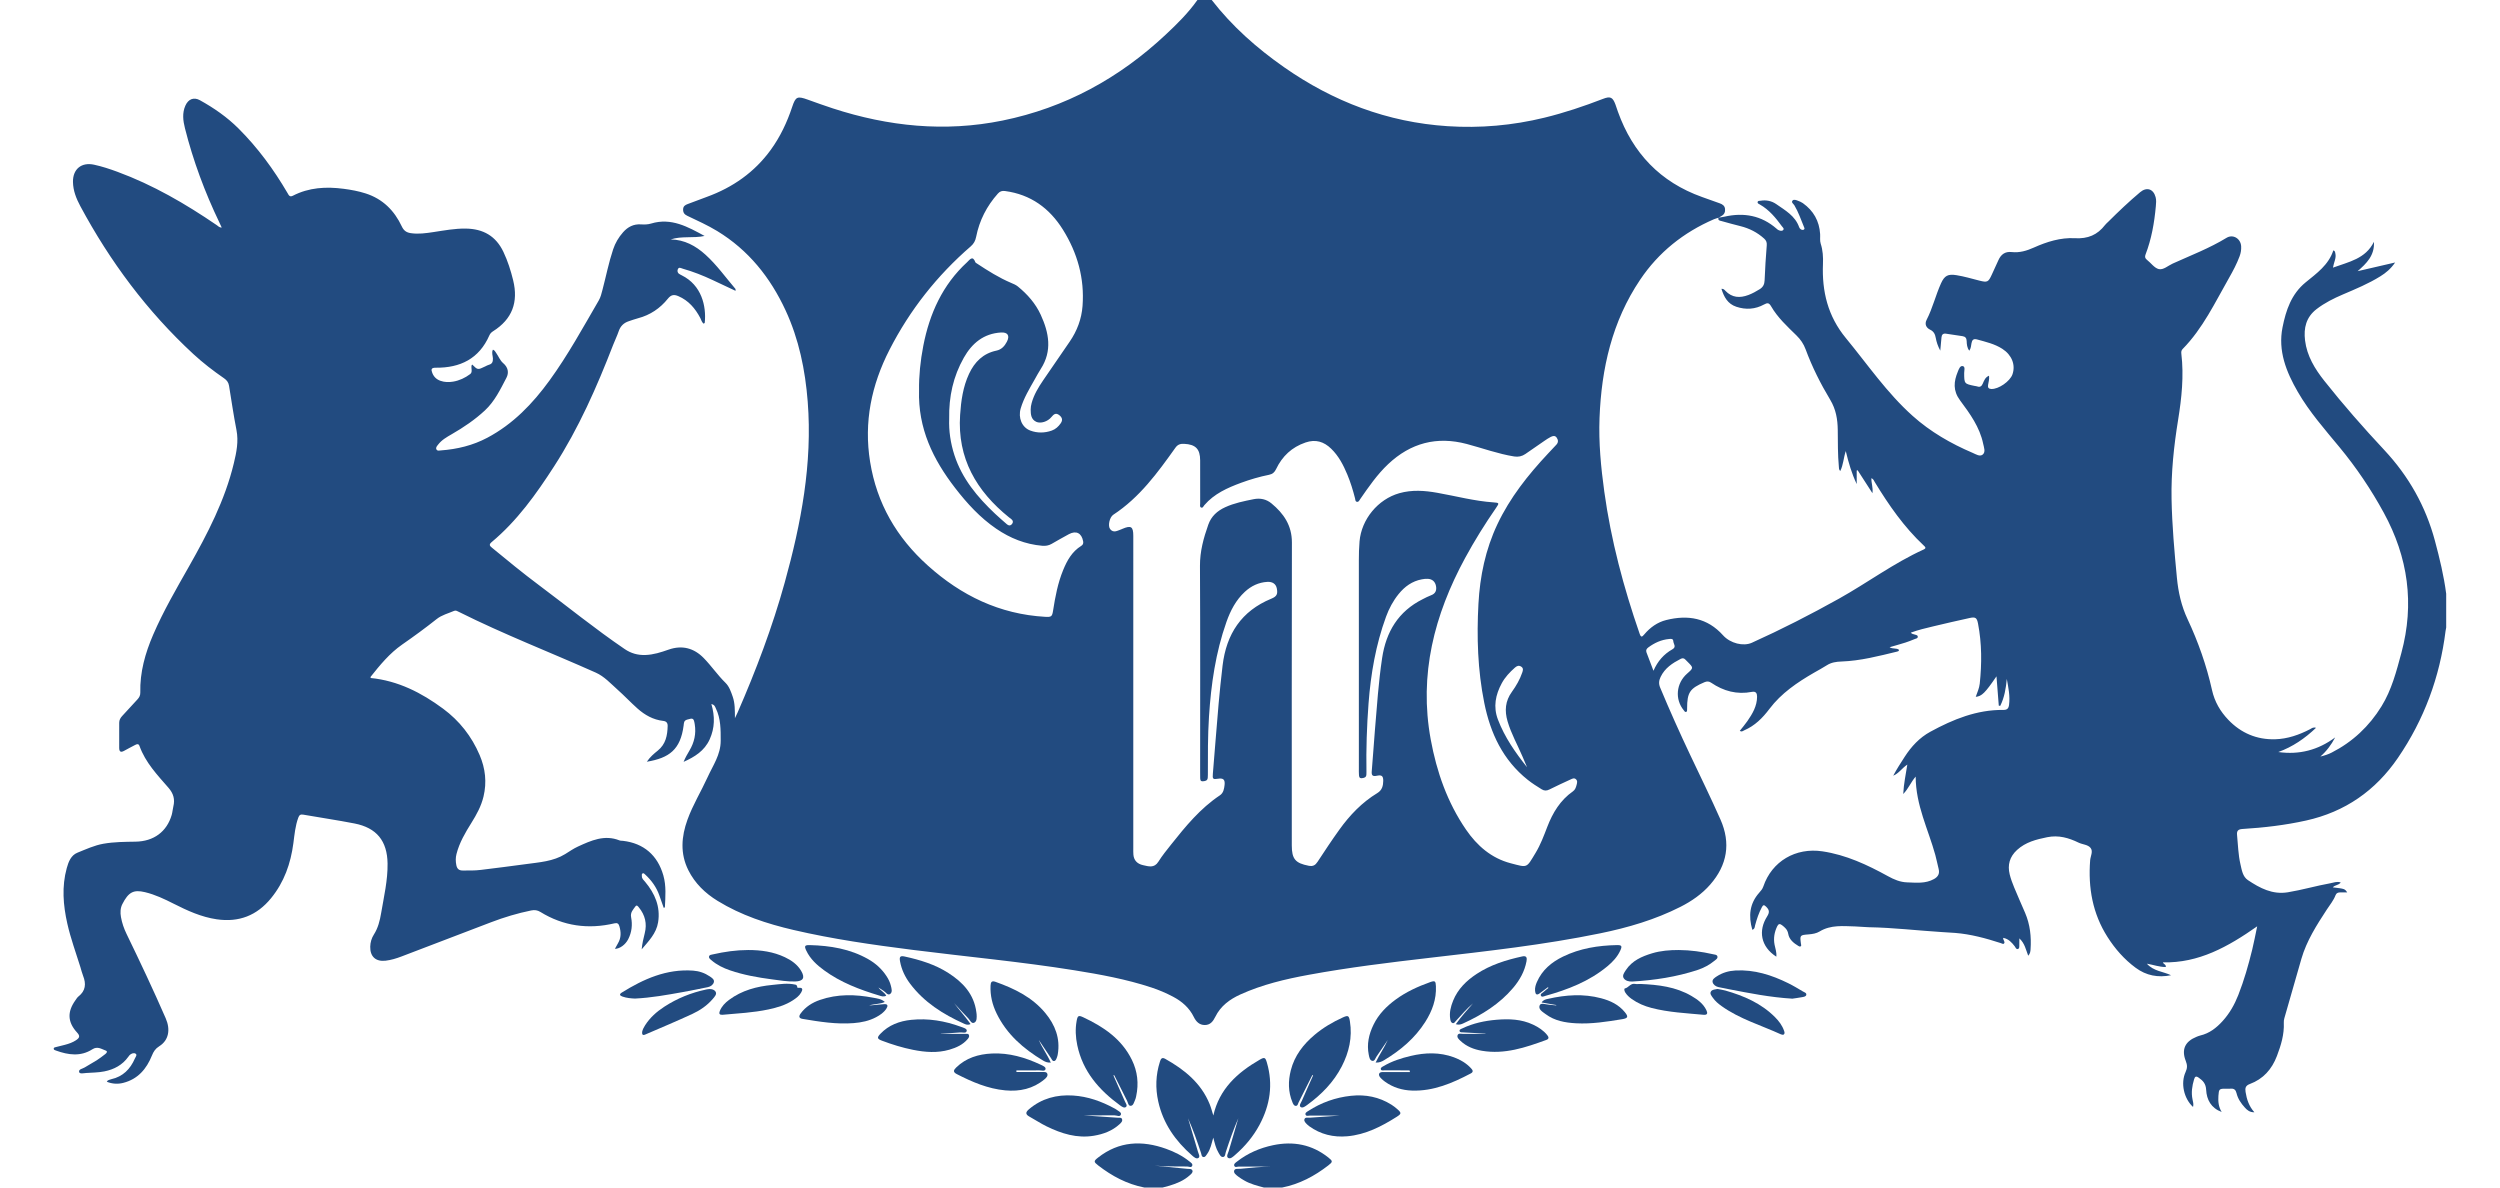 <?xml version="1.0" encoding="iso-8859-1"?>
<!-- Generator: Adobe Illustrator 21.1.0, SVG Export Plug-In . SVG Version: 6.00 Build 0)  -->
<svg version="1.1" id="Layer_3" xmlns="http://www.w3.org/2000/svg" xmlns:xlink="http://www.w3.org/1999/xlink" x="0px" y="0px"
	 viewBox="0 0 300 142.502" style="enable-background:new 0 0 300 142.502;" xml:space="preserve">
<g>
	<path style="fill:#224B80;" d="M143.69,0c0.572,0,1.145,0,1.717,0c2.451,3.162,5.41,5.776,8.675,8.061
		c5.903,4.13,12.413,6.611,19.626,7.081c3.912,0.255,7.789-0.085,11.609-1.017c2.405-0.587,4.744-1.372,7.05-2.264
		c0.88-0.34,1.159-0.196,1.487,0.682c0.107,0.287,0.194,0.581,0.298,0.869c1.783,4.969,5.084,8.44,10.091,10.227
		c0.711,0.254,1.424,0.503,2.134,0.762c0.32,0.116,0.589,0.289,0.628,0.674c0.039,0.388-0.106,0.675-0.453,0.859
		c-0.108,0.057-0.21,0.125-0.315,0.188c-0.194,0.063-0.394,0.111-0.58,0.192c-3.634,1.576-6.621,3.954-8.838,7.247
		c-3.374,5.011-4.648,10.657-4.876,16.591c-0.114,2.965,0.166,5.914,0.572,8.852c0.806,5.83,2.313,11.483,4.236,17.035
		c0.171,0.492,0.299,0.399,0.567,0.083c0.703-0.829,1.563-1.453,2.627-1.718c2.606-0.65,4.94-0.263,6.822,1.835
		c0.87,0.97,2.438,1.349,3.454,0.891c3.56-1.606,7.033-3.381,10.443-5.284c3.425-1.911,6.586-4.276,10.173-5.906
		c0.373-0.169,0.171-0.327,0.001-0.487c-2.362-2.217-4.188-4.847-5.862-7.596c-0.1-0.165-0.155-0.378-0.41-0.476
		c-0.024,0.572,0.218,1.107,0.127,1.804c-0.642-0.995-1.208-1.873-1.775-2.752c-0.038,0.008-0.076,0.017-0.114,0.025
		c0,0.543,0,1.086,0,1.629c-0.589-1.248-0.972-2.532-1.312-3.96c-0.28,0.848-0.288,1.653-0.667,2.401
		c-0.178-0.204-0.148-0.371-0.163-0.527c-0.138-1.467-0.113-2.938-0.132-4.409c-0.016-1.274-0.214-2.469-0.904-3.617
		c-1.156-1.925-2.171-3.938-2.951-6.053c-0.241-0.653-0.604-1.185-1.097-1.667c-1.109-1.086-2.264-2.142-3.048-3.504
		c-0.252-0.438-0.447-0.43-0.852-0.209c-1.054,0.575-2.174,0.65-3.319,0.268c-1.039-0.347-1.481-1.169-1.787-2.154
		c0.259-0.016,0.367,0.127,0.473,0.238c0.8,0.841,1.736,0.89,2.76,0.506c0.482-0.181,0.925-0.426,1.36-0.698
		c0.4-0.25,0.569-0.579,0.588-1.061c0.055-1.407,0.145-2.813,0.258-4.217c0.028-0.352-0.072-0.577-0.318-0.799
		c-0.824-0.741-1.775-1.226-2.848-1.491c-0.753-0.187-1.501-0.391-2.247-0.603c-0.193-0.055-0.493-0.058-0.368-0.414
		c0.241-0.04,0.485-0.069,0.723-0.122c2.315-0.519,4.42-0.14,6.243,1.453c0.061,0.054,0.122,0.114,0.195,0.148
		c0.189,0.089,0.425,0.165,0.577,0.019c0.182-0.173-0.043-0.335-0.141-0.468c-0.738-1.011-1.527-1.973-2.64-2.606
		c-0.117-0.067-0.299-0.122-0.272-0.293c0.03-0.185,0.229-0.141,0.355-0.162c0.675-0.114,1.33,0.022,1.874,0.401
		c1.081,0.753,2.278,1.412,2.755,2.774c0.032,0.091,0.102,0.183,0.18,0.239c0.118,0.085,0.276,0.133,0.4,0.041
		c0.124-0.091,0.032-0.232-0.011-0.336c-0.359-0.867-0.658-1.761-1.145-2.573c-0.105-0.174-0.407-0.342-0.218-0.564
		c0.148-0.173,0.427-0.067,0.637,0.015c0.208,0.081,0.423,0.165,0.603,0.293c1.277,0.908,1.975,2.145,2.072,3.714
		c0.024,0.386-0.052,0.779,0.071,1.157c0.257,0.789,0.302,1.598,0.269,2.422c-0.134,3.288,0.576,6.262,2.747,8.898
		c2.609,3.168,4.927,6.577,8.011,9.336c2.14,1.915,4.593,3.326,7.22,4.446c0.372,0.159,0.858,0.49,1.204,0.187
		c0.357-0.313,0.134-0.846,0.045-1.278c-0.412-2.004-1.598-3.63-2.771-5.208c-0.884-1.189-0.76-2.274-0.27-3.464
		c0.116-0.281,0.264-0.743,0.608-0.652c0.305,0.08,0.149,0.54,0.151,0.829c0.006,1.279,0.01,1.294,1.267,1.548
		c0.1,0.02,0.205,0.025,0.3,0.059c0.345,0.123,0.526-0.024,0.664-0.337c0.159-0.358,0.286-0.76,0.752-0.951
		c0.053,0.416-0.057,0.766-0.117,1.119c-0.053,0.311,0.074,0.461,0.389,0.476c0.865,0.041,2.252-0.918,2.542-1.764
		c0.388-1.129-0.076-2.318-1.217-3.054c-0.925-0.596-1.987-0.836-3.031-1.126c-0.446-0.124-0.601,0.071-0.671,0.45
		c-0.055,0.294-0.057,0.604-0.264,0.9c-0.28-0.366-0.301-0.775-0.317-1.17c-0.014-0.351-0.166-0.527-0.5-0.576
		c-0.666-0.099-1.33-0.208-1.997-0.299c-0.324-0.044-0.497,0.114-0.523,0.445c-0.037,0.475-0.086,0.95-0.146,1.594
		c-0.306-0.585-0.453-1.043-0.539-1.518c-0.079-0.441-0.229-0.785-0.68-1c-0.485-0.231-0.679-0.68-0.419-1.183
		c0.726-1.404,1.081-2.952,1.73-4.384c0.418-0.922,0.835-1.135,1.847-0.973c0.93,0.148,1.831,0.417,2.741,0.649
		c0.98,0.25,1.088,0.189,1.507-0.721c0.265-0.575,0.532-1.149,0.79-1.728c0.308-0.69,0.802-1.062,1.589-0.975
		c0.942,0.105,1.797-0.149,2.658-0.535c1.558-0.699,3.222-1.223,4.918-1.126c1.573,0.091,2.712-0.393,3.635-1.59
		c0.111-0.144,0.257-0.262,0.388-0.392c1.231-1.226,2.489-2.422,3.821-3.54c0.783-0.657,1.59-0.4,1.856,0.596
		c0.098,0.365,0.059,0.727,0.026,1.095c-0.179,1.98-0.518,3.925-1.236,5.79c-0.101,0.262-0.065,0.453,0.173,0.638
		c0.48,0.373,0.888,0.984,1.418,1.109c0.545,0.129,1.113-0.411,1.668-0.662c2.175-0.984,4.411-1.838,6.461-3.089
		c0.782-0.477,1.704,0.091,1.756,1.015c0.023,0.414-0.042,0.811-0.188,1.201c-0.338,0.903-0.786,1.752-1.263,2.586
		c-1.69,2.958-3.143,6.071-5.576,8.544c-0.156,0.159-0.177,0.347-0.151,0.566c0.315,2.662,0.038,5.3-0.387,7.924
		c-0.51,3.151-0.848,6.308-0.788,9.507c0.06,3.168,0.342,6.318,0.644,9.467c0.164,1.712,0.531,3.36,1.276,4.948
		c1.277,2.722,2.279,5.563,2.933,8.5c0.317,1.423,0.999,2.579,1.969,3.591c1.519,1.584,3.409,2.382,5.601,2.323
		c1.489-0.04,2.884-0.527,4.206-1.213c0.186-0.096,0.362-0.276,0.705-0.159c-1.347,1.285-2.809,2.281-4.524,2.904
		c2.524,0.354,4.782-0.24,6.823-1.754c-0.473,0.897-1.039,1.655-1.777,2.295c0.49-0.116,0.939-0.26,1.353-0.472
		c2.518-1.287,4.506-3.154,5.987-5.559c1.218-1.976,1.787-4.193,2.383-6.406c1.591-5.9,0.807-11.471-2.109-16.815
		c-1.524-2.794-3.284-5.409-5.307-7.858c-1.769-2.142-3.615-4.229-5.013-6.649c-1.386-2.399-2.4-4.92-1.832-7.754
		c0.407-2.032,1.05-3.981,2.77-5.388c1.324-1.083,2.763-2.096,3.324-3.841c0.216,0.064,0.21,0.226,0.242,0.359
		c0.137,0.564-0.176,1.064-0.288,1.715c1.915-0.699,3.914-1.057,4.919-3.101c0.101,1.644-0.9,2.599-1.957,3.524
		c1.449-0.335,2.899-0.671,4.502-1.042c-0.535,0.781-1.12,1.248-1.757,1.647c-1.425,0.894-2.977,1.531-4.517,2.191
		c-1.11,0.476-2.183,1.008-3.15,1.752c-1.266,0.974-1.568,2.274-1.388,3.758c0.228,1.877,1.186,3.43,2.32,4.862
		c2.272,2.868,4.688,5.619,7.185,8.291c2.939,3.144,4.976,6.762,6.086,10.911c0.559,2.091,1.069,4.193,1.347,6.343
		c0,1.349,0,2.698,0,4.047c-0.026,0.139-0.059,0.277-0.076,0.418c-0.689,5.532-2.568,10.621-5.716,15.226
		c-2.689,3.934-6.345,6.48-11.014,7.518c-2.516,0.559-5.071,0.857-7.641,1.015c-0.512,0.031-0.699,0.218-0.65,0.71
		c0.117,1.177,0.139,2.367,0.408,3.524c0.161,0.694,0.267,1.482,0.894,1.901c1.437,0.961,2.948,1.764,4.791,1.462
		c1.715-0.281,3.384-0.774,5.092-1.082c0.395-0.071,0.797-0.254,1.258-0.1c-0.251,0.353-0.7,0.293-0.955,0.589
		c1.435,0.17,1.435,0.17,1.732,0.605c-0.306,0-0.585-0.003-0.865,0.001c-0.242,0.003-0.439,0.083-0.533,0.331
		c-0.242,0.64-0.68,1.161-1.048,1.724c-1.22,1.868-2.423,3.744-3.053,5.914c-0.689,2.373-1.368,4.749-2.044,7.126
		c-0.05,0.174-0.074,0.364-0.066,0.545c0.063,1.401-0.336,2.701-0.826,3.99c-0.607,1.597-1.644,2.767-3.26,3.366
		c-0.491,0.182-0.578,0.47-0.503,0.945c0.14,0.885,0.401,1.711,1.059,2.445c-0.573,0.011-0.873-0.27-1.148-0.571
		c-0.46-0.503-0.839-1.063-0.999-1.736c-0.091-0.386-0.295-0.56-0.69-0.527c-0.183,0.015-0.368,0.008-0.552,0.005
		c-0.833-0.014-0.872,0.031-0.929,0.871c-0.045,0.668,0.018,1.313,0.392,1.921c-1.275-0.474-1.8-1.473-1.862-2.657
		c-0.038-0.731-0.37-1.095-0.892-1.459c-0.336-0.235-0.456-0.133-0.556,0.198c-0.24,0.793-0.36,1.591-0.186,2.417
		c0.059,0.283,0.15,0.571,0.061,0.898c-1.099-1.006-1.515-2.853-0.892-4.197c0.222-0.479,0.209-0.841,0.022-1.315
		c-0.543-1.375-0.095-2.345,1.269-2.897c0.151-0.061,0.303-0.127,0.462-0.164c1.102-0.258,1.938-0.911,2.684-1.731
		c0.84-0.922,1.435-1.98,1.887-3.131c0.697-1.772,1.214-3.599,1.668-5.444c0.212-0.863,0.373-1.738,0.597-2.798
		c-3.511,2.464-7.024,4.428-11.312,4.325c0.071,0.24,0.395,0.236,0.343,0.558c-0.75,0.009-1.459-0.259-2.268-0.397
		c0.809,0.909,1.958,0.934,2.9,1.384c-1.565,0.312-2.974,0.046-4.249-0.896c-1.369-1.011-2.467-2.267-3.373-3.689
		c-1.795-2.816-2.342-5.921-2.085-9.21c0.039-0.497,0.381-1.058,0.053-1.478c-0.321-0.412-0.96-0.405-1.436-0.636
		c-1.196-0.58-2.405-0.933-3.776-0.654c-1.321,0.269-2.582,0.586-3.612,1.527c-0.892,0.815-1.166,1.801-0.882,2.944
		c0.132,0.533,0.327,1.053,0.537,1.562c0.42,1.02,0.873,2.026,1.308,3.04c0.602,1.403,0.761,2.874,0.656,4.382
		c-0.018,0.253-0.042,0.511-0.281,0.768c-0.287-0.734-0.41-1.483-1.064-2.084c0,0.349,0.008,0.572-0.003,0.794
		c-0.008,0.178,0.034,0.423-0.172,0.483c-0.216,0.063-0.279-0.192-0.384-0.329c-0.358-0.467-0.742-0.889-1.379-1.01
		c-0.036,0.274,0.269,0.459,0.106,0.671c-0.096,0.124-0.265,0.003-0.397-0.04c-1.787-0.578-3.593-1.073-5.475-1.222
		c-0.529-0.042-1.059-0.069-1.589-0.102c-2.932-0.182-5.852-0.533-8.793-0.582c-0.53-0.009-1.059-0.079-1.589-0.093
		c-1.464-0.037-2.944-0.218-4.297,0.605c-0.38,0.232-0.843,0.309-1.294,0.346c-1.079,0.087-1.08,0.084-0.941,1.141
		c0.013,0.099,0.074,0.208-0.021,0.285c-0.092,0.075-0.193,0.022-0.281-0.031c-0.577-0.346-1.109-0.777-1.225-1.457
		c-0.089-0.515-0.397-0.768-0.751-1.045c-0.264-0.206-0.433-0.152-0.573,0.138c-0.338,0.702-0.465,1.427-0.318,2.202
		c0.089,0.469,0.272,0.929,0.211,1.444c-1.887-1.217-2.182-3.125-1.104-4.828c0.329-0.521,0.26-0.799-0.129-1.18
		c-0.236-0.231-0.344-0.22-0.49,0.05c-0.372,0.688-0.614,1.423-0.818,2.175c-0.052,0.191-0.023,0.45-0.339,0.557
		c-0.474-1.646-0.337-3.135,0.818-4.439c0.203-0.23,0.398-0.447,0.502-0.754c1.028-3.035,3.887-4.702,7.091-4.223
		c2.845,0.425,5.387,1.618,7.864,2.981c0.731,0.402,1.456,0.715,2.294,0.743c1.1,0.037,2.207,0.175,3.235-0.4
		c0.496-0.278,0.698-0.653,0.554-1.216c-0.143-0.554-0.246-1.118-0.398-1.669c-0.844-3.075-2.352-5.975-2.357-9.409
		c-0.596,0.695-0.847,1.424-1.494,2.094c0.066-1.271,0.309-2.351,0.491-3.534c-0.652,0.436-1.018,1.059-1.691,1.334
		c0.417-0.786,0.896-1.526,1.374-2.267c0.799-1.238,1.78-2.3,3.084-3.01c2.735-1.489,5.576-2.651,8.766-2.616
		c0.44,0.005,0.617-0.174,0.673-0.595c0.141-1.064-0.081-2.089-0.268-3.127c-0.104,1.129-0.284,2.225-0.786,3.232
		c-0.059-0.007-0.117-0.013-0.176-0.02c-0.088-1.123-0.177-2.246-0.277-3.522c-1.354,1.991-1.769,2.397-2.488,2.462
		c0.184-0.529,0.421-1.031,0.48-1.581c0.255-2.409,0.254-4.81-0.204-7.199c-0.135-0.702-0.3-0.835-0.995-0.683
		c-1.456,0.319-2.909,0.652-4.359,1c-0.907,0.218-1.819,0.427-2.708,0.758c0.106,0.169,0.261,0.159,0.388,0.209
		c0.164,0.064,0.419,0.057,0.441,0.264c0.024,0.228-0.236,0.245-0.395,0.31c-0.359,0.148-0.72,0.293-1.089,0.41
		c-0.619,0.196-1.246,0.368-1.894,0.557c0.377,0.256,0.825,0.054,1.134,0.323c-0.031,0.166-0.143,0.182-0.234,0.204
		c-2.202,0.534-4.398,1.109-6.679,1.19c-0.622,0.022-1.213,0.104-1.754,0.45c-0.499,0.319-1.023,0.597-1.537,0.893
		c-2.013,1.161-3.933,2.465-5.345,4.335c-0.836,1.108-1.757,2.032-3.033,2.58c-0.147,0.063-0.292,0.23-0.528,0.057
		c0.314-0.4,0.634-0.769,0.911-1.168c0.609-0.879,1.151-1.795,1.16-2.912c0.003-0.392-0.116-0.69-0.62-0.592
		c-1.786,0.347-3.403-0.087-4.885-1.096c-0.263-0.179-0.502-0.195-0.799-0.068c-1.762,0.749-2.088,1.226-2.092,3.132
		c0,0.041,0.005,0.082-0.001,0.122c-0.016,0.115,0.031,0.27-0.117,0.315c-0.145,0.044-0.205-0.101-0.28-0.192
		c-1.094-1.328-0.919-3.243,0.4-4.405c0.783-0.689,0.783-0.689,0.045-1.426c-0.087-0.087-0.176-0.171-0.26-0.261
		c-0.163-0.176-0.345-0.191-0.553-0.084c-0.994,0.513-1.905,1.106-2.414,2.171c-0.21,0.438-0.244,0.819-0.052,1.279
		c1.14,2.736,2.352,5.438,3.62,8.116c1.216,2.566,2.466,5.118,3.616,7.714c1.257,2.836,0.819,5.464-1.23,7.805
		c-0.997,1.139-2.219,1.988-3.56,2.668c-3.049,1.547-6.302,2.497-9.631,3.182c-6.766,1.391-13.627,2.146-20.48,2.942
		c-4.846,0.563-9.688,1.152-14.489,2.034c-2.819,0.518-5.598,1.173-8.223,2.364c-1.278,0.58-2.371,1.386-3.005,2.678
		c-0.273,0.557-0.613,0.99-1.268,0.988c-0.644-0.002-1.04-0.408-1.309-0.958c-0.542-1.111-1.426-1.876-2.499-2.443
		c-0.833-0.44-1.696-0.808-2.591-1.103c-3.017-0.995-6.131-1.566-9.256-2.067c-6.451-1.034-12.959-1.629-19.437-2.452
		c-4.781-0.607-9.551-1.287-14.248-2.382c-3.194-0.744-6.299-1.761-9.118-3.493c-1.489-0.915-2.719-2.097-3.51-3.679
		c-0.998-1.998-0.839-4.032-0.106-6.06c0.641-1.774,1.634-3.384,2.412-5.094c0.642-1.412,1.576-2.706,1.576-4.38
		c0-1.34,0.016-2.656-0.587-3.893c-0.091-0.187-0.134-0.427-0.533-0.512c0.442,1.482,0.41,2.875-0.2,4.23
		c-0.626,1.389-1.809,2.117-3.133,2.707c0.194-0.482,0.441-0.918,0.699-1.348c0.589-0.983,0.824-2.038,0.638-3.173
		c-0.122-0.74-0.206-0.761-0.917-0.548c-0.405,0.121-0.375,0.404-0.416,0.712c-0.381,2.895-1.725,3.888-4.413,4.342
		c0.376-0.568,0.844-0.96,1.307-1.332c0.963-0.773,1.161-1.822,1.19-2.957c0.01-0.381-0.17-0.57-0.532-0.611
		c-1.207-0.137-2.214-0.707-3.097-1.495c-0.823-0.734-1.58-1.542-2.404-2.274c-0.821-0.729-1.566-1.567-2.595-2.027
		c-5.465-2.439-11.055-4.6-16.413-7.28c-0.181-0.091-0.373-0.221-0.58-0.131c-0.709,0.308-1.48,0.493-2.099,0.985
		c-1.345,1.069-2.731,2.079-4.141,3.06c-1.511,1.05-2.663,2.461-3.796,3.885c-0.014,0.018,0.015,0.071,0.029,0.129
		c3.27,0.328,6.084,1.761,8.682,3.684c1.964,1.454,3.425,3.314,4.386,5.568c0.686,1.611,0.872,3.254,0.462,4.971
		c-0.276,1.155-0.833,2.168-1.452,3.158c-0.738,1.18-1.444,2.374-1.792,3.744c-0.114,0.448-0.108,0.882-0.018,1.332
		c0.085,0.425,0.3,0.642,0.748,0.643c0.736,0.002,1.471,0.018,2.203-0.074c1.802-0.227,3.605-0.441,5.404-0.693
		c1.612-0.225,3.263-0.316,4.708-1.206c0.504-0.311,0.994-0.658,1.53-0.902c1.585-0.724,3.181-1.458,4.987-0.738
		c0.128,0.051,0.282,0.037,0.424,0.053c2.481,0.293,4.145,1.729,4.836,4.144c0.362,1.266,0.246,2.548,0.187,3.83
		c-0.001,0.016-0.063,0.03-0.142,0.065c-0.175-0.499-0.35-0.995-0.525-1.491c-0.347-0.987-0.939-1.808-1.704-2.51
		c-0.086-0.079-0.179-0.205-0.313-0.128c-0.124,0.071-0.077,0.218-0.079,0.336c-0.003,0.3,0.221,0.469,0.389,0.671
		c1.175,1.407,1.859,2.976,1.56,4.853c-0.215,1.346-1.14,2.264-1.972,3.249c0.06-0.67,0.207-1.299,0.366-1.925
		c0.294-1.152,0.049-2.181-0.696-3.096c-0.108-0.133-0.257-0.367-0.428-0.123c-0.269,0.384-0.626,0.708-0.508,1.305
		c0.176,0.893,0.078,1.793-0.351,2.627c-0.336,0.653-1.008,1.151-1.595,1.152c0.128-0.232,0.238-0.447,0.362-0.654
		c0.4-0.663,0.384-1.358,0.171-2.071c-0.091-0.303-0.244-0.416-0.588-0.335c-3.142,0.741-6.117,0.34-8.885-1.365
		c-0.353-0.218-0.694-0.265-1.105-0.181c-1.646,0.337-3.247,0.814-4.814,1.415c-3.585,1.377-7.173,2.747-10.762,4.112
		c-0.611,0.232-1.24,0.425-1.892,0.502c-1.19,0.14-1.877-0.5-1.848-1.684c0.013-0.527,0.161-1.022,0.435-1.452
		c0.508-0.797,0.721-1.674,0.875-2.587c0.333-1.971,0.798-3.927,0.769-5.942c-0.039-2.716-1.319-4.285-3.973-4.802
		c-2.043-0.398-4.104-0.7-6.154-1.06c-0.337-0.059-0.474,0.061-0.585,0.361c-0.365,0.989-0.454,2.032-0.589,3.059
		c-0.321,2.443-1.105,4.679-2.681,6.61c-1.697,2.08-3.855,2.918-6.515,2.53c-1.853-0.271-3.517-1.034-5.162-1.866
		c-1.113-0.563-2.234-1.101-3.459-1.392c-1.367-0.326-1.976-0.001-2.707,1.433c-0.245,0.48-0.263,1.022-0.167,1.56
		c0.126,0.71,0.361,1.384,0.674,2.029c1.623,3.345,3.211,6.707,4.696,10.116c0.599,1.375,0.354,2.651-0.784,3.358
		c-0.455,0.283-0.681,0.638-0.871,1.11c-0.647,1.612-1.693,2.842-3.455,3.284c-0.647,0.162-1.297,0.126-1.958-0.137
		c0.08-0.103,0.098-0.149,0.13-0.162c0.132-0.054,0.264-0.113,0.402-0.144c1.397-0.311,2.283-1.208,2.834-2.48
		c0.081-0.187,0.321-0.452,0.074-0.593c-0.209-0.12-0.518-0.014-0.719,0.197c-0.056,0.059-0.101,0.128-0.149,0.194
		c-0.707,0.984-1.693,1.504-2.858,1.742c-0.725,0.148-1.462,0.142-2.194,0.194c-0.291,0.021-0.779,0.143-0.843-0.117
		c-0.085-0.344,0.422-0.391,0.677-0.554c0.464-0.297,0.958-0.548,1.423-0.844c0.361-0.23,0.701-0.494,1.041-0.756
		c0.147-0.114,0.325-0.324,0.05-0.42c-0.509-0.179-0.979-0.554-1.605-0.152c-1.402,0.9-2.885,0.686-4.359,0.153
		c-0.112-0.04-0.272-0.078-0.276-0.209c-0.006-0.187,0.182-0.189,0.315-0.223c0.336-0.086,0.674-0.164,1.01-0.253
		c0.495-0.13,0.975-0.292,1.403-0.592c0.381-0.267,0.443-0.485,0.09-0.87c-1.16-1.26-1.212-2.487-0.222-3.877
		c0.118-0.166,0.227-0.354,0.383-0.477c0.855-0.676,0.925-1.51,0.55-2.46c-0.135-0.341-0.219-0.702-0.327-1.053
		c-0.537-1.736-1.17-3.442-1.569-5.22c-0.499-2.219-0.681-4.44-0.067-6.667c0.211-0.763,0.511-1.536,1.289-1.848
		c1.018-0.408,2.021-0.88,3.119-1.072c1.275-0.223,2.56-0.226,3.847-0.247c2.185-0.036,3.746-1.192,4.337-3.205
		c0.097-0.331,0.116-0.684,0.198-1.02c0.21-0.857,0.017-1.552-0.585-2.243c-1.338-1.536-2.763-3.028-3.473-5.007
		c-0.113-0.316-0.322-0.241-0.542-0.123c-0.432,0.231-0.872,0.449-1.298,0.691c-0.429,0.244-0.6,0.095-0.6-0.358
		c0-1.001,0.003-2.003,0.001-3.004c-0.001-0.329,0.146-0.584,0.362-0.817c0.611-0.66,1.213-1.328,1.827-1.985
		c0.219-0.234,0.351-0.481,0.343-0.817c-0.06-2.441,0.589-4.733,1.542-6.944c1.224-2.838,2.779-5.506,4.3-8.192
		c2.228-3.936,4.313-7.939,5.381-12.38c0.315-1.312,0.586-2.618,0.317-3.993c-0.345-1.762-0.604-3.541-0.892-5.314
		c-0.063-0.391-0.264-0.663-0.586-0.886c-1.296-0.896-2.546-1.854-3.703-2.923c-5.548-5.128-9.993-11.104-13.558-17.745
		c-0.482-0.897-0.866-1.855-0.881-2.908c-0.022-1.533,1.017-2.389,2.526-2.064c0.96,0.207,1.891,0.516,2.812,0.855
		c4.268,1.572,8.163,3.837,11.904,6.392c0.169,0.115,0.313,0.303,0.611,0.301c-0.111-0.238-0.194-0.422-0.281-0.605
		c-1.746-3.639-3.149-7.405-4.135-11.32c-0.226-0.896-0.346-1.814,0.051-2.707c0.355-0.798,1.016-1.054,1.745-0.651
		c1.688,0.934,3.262,2.027,4.634,3.395c2.316,2.31,4.23,4.925,5.878,7.741c0.148,0.254,0.252,0.526,0.643,0.324
		c1.931-0.996,3.988-1.108,6.094-0.831c0.891,0.117,1.774,0.278,2.634,0.554c2.058,0.659,3.448,2.053,4.347,3.971
		c0.222,0.474,0.532,0.714,1.055,0.795c0.928,0.143,1.834,0.009,2.741-0.127c1.292-0.194,2.573-0.44,3.891-0.419
		c2.074,0.033,3.594,0.884,4.504,2.801c0.521,1.098,0.881,2.233,1.168,3.409c0.641,2.625-0.114,4.666-2.415,6.112
		c-0.194,0.122-0.346,0.276-0.441,0.493c-1.229,2.805-3.498,3.91-6.43,3.881c-0.566-0.006-0.578,0.214-0.419,0.625
		c0.181,0.467,0.506,0.779,0.979,0.947c0.497,0.176,1.015,0.182,1.515,0.099c0.754-0.125,1.45-0.452,2.055-0.909
		c0.327-0.247,0.077-0.702,0.171-1.051c0.009-0.033,0.048-0.058,0.074-0.087c0.659,0.655,0.659,0.654,1.559,0.22
		c0.147-0.071,0.292-0.157,0.447-0.198c0.394-0.105,0.482-0.368,0.476-0.741c-0.006-0.346-0.192-0.703,0.001-1.074
		c0.225,0.09,0.294,0.268,0.397,0.413c0.281,0.4,0.454,0.886,0.831,1.207c0.591,0.503,0.716,1.139,0.388,1.765
		c-0.725,1.386-1.405,2.818-2.578,3.909c-1.203,1.119-2.556,2.034-3.977,2.852c-0.601,0.346-1.212,0.69-1.645,1.258
		c-0.122,0.16-0.297,0.335-0.208,0.545c0.101,0.237,0.356,0.158,0.548,0.144c1.956-0.145,3.83-0.596,5.573-1.521
		c3.09-1.639,5.443-4.091,7.465-6.877c2.213-3.048,4.018-6.353,5.908-9.603c0.228-0.392,0.328-0.834,0.443-1.269
		c0.428-1.618,0.747-3.265,1.279-4.857c0.257-0.77,0.658-1.445,1.193-2.051c0.575-0.651,1.271-1.007,2.16-0.946
		c0.407,0.028,0.808,0.02,1.212-0.102c2.409-0.728,4.398,0.396,6.408,1.491c-1.344,0.298-2.745-0.021-4.068,0.418
		c1.656,0.029,2.998,0.765,4.179,1.834c1.354,1.226,2.411,2.718,3.591,4.1c0.028,0.033,0.009,0.106,0.017,0.234
		c-0.944-0.444-1.843-0.865-2.74-1.288c-1.166-0.55-2.363-1.02-3.604-1.372c-0.197-0.056-0.463-0.235-0.583,0.069
		c-0.109,0.275,0.013,0.52,0.307,0.646c0.056,0.024,0.108,0.058,0.163,0.085c2.378,1.179,2.961,3.675,2.76,5.683
		c-0.004,0.042-0.076,0.076-0.121,0.12c-0.25-0.172-0.293-0.451-0.413-0.679c-0.608-1.149-1.402-2.097-2.636-2.627
		c-0.529-0.228-0.874-0.169-1.26,0.309c-0.932,1.156-2.122,1.962-3.579,2.344c-0.375,0.098-0.739,0.234-1.108,0.355
		c-0.602,0.198-1.001,0.584-1.21,1.198c-0.19,0.56-0.455,1.094-0.669,1.646c-1.958,5.057-4.135,10.004-7.09,14.581
		c-2.147,3.327-4.429,6.53-7.497,9.089c-0.385,0.321-0.175,0.484,0.087,0.7c1.83,1.508,3.663,3.011,5.562,4.431
		c3.437,2.569,6.769,5.278,10.321,7.695c0.76,0.517,1.565,0.744,2.479,0.715c0.979-0.031,1.885-0.326,2.792-0.645
		c1.619-0.569,3.041-0.19,4.212,1.007c0.922,0.942,1.666,2.046,2.615,2.976c0.45,0.441,0.662,1.068,0.871,1.673
		c0.271,0.784,0.256,1.595,0.263,2.57c0.155-0.325,0.245-0.5,0.323-0.68c2.216-5.08,4.173-10.256,5.654-15.601
		c1.967-7.098,3.339-14.277,2.757-21.701c-0.297-3.794-1.049-7.485-2.657-10.956c-1.827-3.944-4.445-7.228-8.201-9.516
		c-1.153-0.702-2.388-1.252-3.604-1.836c-0.33-0.158-0.499-0.373-0.491-0.759c0.008-0.387,0.241-0.531,0.544-0.644
		c0.766-0.285,1.528-0.581,2.296-0.86c3.115-1.132,5.724-2.952,7.683-5.653c1.138-1.569,1.951-3.302,2.562-5.136
		c0.417-1.252,0.615-1.334,1.877-0.881c1,0.359,1.999,0.722,3.009,1.05c6.664,2.167,13.441,2.868,20.358,1.459
		c7.528-1.533,14.009-5.088,19.591-10.319C141.262,2.871,142.598,1.543,143.69,0z M135.994,83.188c0,6.193,0,12.385,0,18.578
		c0,0.266-0.009,0.533,0.014,0.797c0.056,0.656,0.438,1.098,1.151,1.255c0.664,0.146,1.343,0.391,1.847-0.413
		c0.455-0.725,0.999-1.396,1.533-2.067c1.732-2.178,3.494-4.328,5.844-5.895c0.433-0.289,0.512-0.775,0.566-1.242
		c0.075-0.654-0.157-0.858-0.795-0.751c-0.601,0.1-0.666,0.024-0.611-0.599c0.111-1.26,0.207-2.522,0.307-3.783
		c0.243-3.072,0.492-6.142,0.86-9.203c0.455-3.784,2.256-6.545,5.851-8.023c0.658-0.27,0.793-0.553,0.656-1.237
		c-0.104-0.524-0.507-0.817-1.143-0.779c-1.04,0.063-1.929,0.487-2.69,1.19c-1.082,0.999-1.734,2.268-2.214,3.627
		c-1.296,3.67-1.843,7.481-2.091,11.346c-0.149,2.326-0.135,4.655-0.134,6.984c0,0.122-0.004,0.245-0.015,0.367
		c-0.034,0.36-0.314,0.392-0.581,0.413c-0.347,0.026-0.316-0.245-0.327-0.464c-0.011-0.224-0.005-0.45-0.005-0.674
		c0-8.236,0.025-16.473-0.02-24.709c-0.01-1.743,0.432-3.345,0.999-4.946c0.357-1.008,1.075-1.656,2.03-2.093
		c1.089-0.499,2.246-0.73,3.409-0.964c0.803-0.162,1.531,0.004,2.134,0.5c1.471,1.211,2.465,2.653,2.46,4.697
		c-0.029,12.119-0.014,24.239-0.014,36.358c0,1.635,0.44,2.127,2.034,2.434c0.516,0.099,0.79-0.066,1.058-0.474
		c0.853-1.298,1.709-2.595,2.615-3.856c1.249-1.739,2.711-3.274,4.56-4.395c0.57-0.345,0.7-0.874,0.707-1.466
		c0.007-0.576-0.179-0.737-0.75-0.615c-0.473,0.101-0.678,0.016-0.63-0.526c0.145-1.647,0.243-3.297,0.381-4.945
		c0.243-2.887,0.433-5.779,0.865-8.649c0.475-3.155,1.945-5.602,4.864-7.062c0.329-0.164,0.654-0.344,0.998-0.468
		c0.551-0.198,0.701-0.599,0.603-1.115c-0.099-0.52-0.436-0.828-0.971-0.862c-0.241-0.015-0.49,0.015-0.729,0.06
		c-1.162,0.218-2.056,0.866-2.786,1.767c-0.663,0.818-1.151,1.738-1.511,2.722c-1.229,3.363-1.832,6.858-2.099,10.413
		c-0.205,2.73-0.297,5.465-0.25,8.204c0.002,0.102-0.005,0.204-0.007,0.306c-0.008,0.359-0.266,0.424-0.544,0.45
		c-0.342,0.032-0.335-0.231-0.35-0.451c-0.017-0.244-0.01-0.49-0.01-0.735c0-8.318,0-16.636-0.001-24.954
		c0-0.756,0.018-1.509,0.082-2.264c0.224-2.659,2.207-5.067,4.776-5.794c1.516-0.429,3.031-0.318,4.548-0.049
		c2.25,0.398,4.465,0.996,6.757,1.152c0.685,0.047,0.704,0.079,0.316,0.639c-1.35,1.951-2.602,3.961-3.734,6.048
		c-3.695,6.816-5.549,13.975-4.12,21.765c0.713,3.883,1.989,7.543,4.234,10.815c1.33,1.938,3.046,3.435,5.372,4.041
		c2.044,0.532,1.851,0.615,2.978-1.25c0.593-0.981,0.994-2.059,1.405-3.127c0.65-1.69,1.558-3.194,3.076-4.256
		c0.274-0.192,0.362-0.479,0.441-0.78c0.064-0.244,0.132-0.49-0.092-0.682c-0.212-0.182-0.437-0.053-0.633,0.037
		c-0.854,0.391-1.707,0.787-2.548,1.206c-0.327,0.163-0.602,0.169-0.916-0.025c-0.574-0.355-1.144-0.714-1.673-1.135
		c-2.986-2.377-4.485-5.594-5.22-9.243c-0.792-3.93-0.914-7.907-0.698-11.888c0.178-3.303,0.847-6.52,2.273-9.538
		c1.51-3.197,3.679-5.925,6.079-8.487c0.335-0.358,0.677-0.71,1.007-1.073c0.242-0.266,0.226-0.561,0.027-0.841
		c-0.201-0.285-0.477-0.199-0.716-0.079c-0.272,0.136-0.525,0.312-0.777,0.484c-0.758,0.519-1.509,1.05-2.269,1.567
		c-0.403,0.274-0.841,0.371-1.339,0.291c-1.944-0.313-3.789-0.994-5.682-1.497c-3.602-0.956-6.743-0.123-9.439,2.419
		c-1.317,1.242-2.336,2.728-3.362,4.207c-0.097,0.14-0.17,0.368-0.403,0.309c-0.192-0.049-0.17-0.267-0.207-0.414
		c-0.246-0.972-0.54-1.927-0.926-2.853c-0.474-1.139-1.036-2.226-1.934-3.098c-0.875-0.85-1.861-1.167-3.079-0.751
		c-1.65,0.564-2.796,1.648-3.534,3.192c-0.184,0.384-0.417,0.598-0.849,0.686c-1.141,0.231-2.261,0.557-3.355,0.96
		c-1.64,0.605-3.222,1.309-4.401,2.677c-0.109,0.127-0.193,0.391-0.407,0.285c-0.176-0.087-0.098-0.333-0.099-0.51
		c-0.005-1.717-0.002-3.433-0.003-5.15c-0.001-1.359-0.548-1.912-1.918-1.977c-0.438-0.021-0.765,0.065-1.046,0.459
		c-2.137,3-4.3,5.978-7.452,8.044c-0.47,0.308-0.681,1.352-0.382,1.731c0.407,0.515,0.885,0.175,1.335,0.025
		c0.039-0.013,0.075-0.033,0.112-0.049c1.06-0.457,1.328-0.29,1.328,0.836C135.994,70.599,135.993,76.894,135.994,83.188z
		 M110.286,46.82c-0.024-1.694,0.159-3.522,0.511-5.329c0.753-3.863,2.307-7.314,5.256-10.028c0.314-0.289,0.664-0.864,0.992,0.006
		c0.025,0.065,0.12,0.108,0.187,0.153c1.314,0.868,2.645,1.707,4.1,2.325c0.282,0.12,0.565,0.231,0.808,0.429
		c1.157,0.942,2.128,2.045,2.751,3.405c0.985,2.149,1.399,4.318,0.007,6.483c-0.265,0.412-0.496,0.846-0.737,1.273
		c-0.632,1.121-1.307,2.225-1.676,3.469c-0.337,1.137,0.151,2.29,1.15,2.662c0.846,0.315,1.728,0.304,2.582-0.001
		c0.451-0.161,0.799-0.48,1.074-0.88c0.263-0.383,0.171-0.686-0.165-0.957c-0.415-0.335-0.674-0.133-0.959,0.219
		c-0.449,0.553-1.299,0.81-1.817,0.569c-0.622-0.29-0.665-0.885-0.67-1.466c-0.002-0.261,0.047-0.53,0.116-0.784
		c0.272-1,0.805-1.875,1.378-2.722c1.054-1.557,2.127-3.101,3.191-4.651c0.886-1.291,1.422-2.718,1.54-4.276
		c0.25-3.314-0.608-6.362-2.355-9.161c-1.61-2.579-3.868-4.221-6.944-4.635c-0.375-0.05-0.62,0.039-0.859,0.306
		c-1.338,1.498-2.222,3.226-2.611,5.194c-0.092,0.468-0.276,0.818-0.639,1.133c-4.049,3.506-7.308,7.634-9.752,12.405
		c-2.176,4.247-3.101,8.693-2.332,13.46c0.805,4.993,3.184,9.081,6.917,12.437c4.018,3.612,8.63,5.848,14.089,6.16
		c0.746,0.043,0.838-0.025,0.951-0.751c0.258-1.657,0.568-3.302,1.21-4.864c0.473-1.15,1.062-2.214,2.163-2.895
		c0.217-0.134,0.283-0.304,0.232-0.568c-0.187-0.971-0.829-1.306-1.706-0.841c-0.704,0.373-1.391,0.778-2.084,1.171
		c-0.35,0.199-0.715,0.257-1.119,0.222c-2.027-0.175-3.844-0.903-5.511-2.042c-1.948-1.33-3.516-3.048-4.945-4.899
		C111.976,55.139,110.147,51.421,110.286,46.82z M113.902,50.247c-0.055,1.437,0.159,2.926,0.631,4.377
		c0.92,2.83,2.758,5.025,4.875,7.023c0.46,0.435,0.943,0.846,1.419,1.264c0.196,0.172,0.41,0.202,0.593-0.01
		c0.201-0.232,0.145-0.45-0.087-0.632c-0.08-0.063-0.167-0.118-0.247-0.182c-3.92-3.159-6.218-7.099-5.873-12.29
		c0.113-1.696,0.344-3.375,1.075-4.94c0.667-1.429,1.69-2.449,3.282-2.782c0.626-0.131,0.991-0.558,1.258-1.071
		c0.378-0.725,0.1-1.154-0.711-1.105c-2.078,0.126-3.473,1.286-4.457,3.024C114.389,45.166,113.85,47.592,113.902,50.247z
		 M183.246,92.07c-0.182-0.428-0.362-0.857-0.545-1.285c-0.6-1.406-1.359-2.74-1.792-4.221c-0.374-1.278-0.282-2.438,0.517-3.543
		c0.513-0.71,0.955-1.473,1.242-2.312c0.089-0.26,0.17-0.519-0.119-0.711c-0.293-0.195-0.536-0.082-0.77,0.127
		c-0.614,0.546-1.176,1.139-1.569,1.866c-0.747,1.384-1.042,2.819-0.46,4.352C180.555,88.461,181.834,90.298,183.246,92.07z
		 M198.416,80.494c0.506-1.162,1.248-2,2.277-2.581c0.511-0.289,0.123-0.637,0.104-0.96c-0.02-0.338-0.275-0.295-0.499-0.274
		c-0.94,0.085-1.763,0.463-2.511,1.02c-0.195,0.145-0.306,0.331-0.211,0.582C197.853,79.019,198.135,79.756,198.416,80.494z"/>
	<path style="fill:#224B80;" d="M151.661,142.502c-0.807-0.218-1.622-0.417-2.353-0.846c-0.246-0.145-0.494-0.291-0.718-0.466
		c-0.237-0.186-0.578-0.412-0.491-0.713c0.087-0.299,0.492-0.193,0.766-0.222c1.257-0.13,2.515-0.253,3.771-0.266
		c-1.326,0-2.652-0.001-3.979,0.001c-0.193,0-0.451,0.147-0.546-0.1c-0.083-0.218,0.158-0.366,0.306-0.483
		c1.291-1.015,2.761-1.65,4.361-1.985c2.433-0.509,4.663-0.08,6.632,1.485c0.542,0.431,0.538,0.517-0.019,0.948
		c-1.652,1.278-3.455,2.24-5.525,2.647C153.132,142.502,152.397,142.502,151.661,142.502z"/>
	<path style="fill:#224B80;" d="M137.313,142.502c-2.07-0.407-3.874-1.369-5.525-2.647c-0.556-0.431-0.563-0.52-0.018-0.947
		c2.51-1.971,5.268-2.086,8.161-1.051c1.002,0.359,1.955,0.833,2.79,1.507c0.162,0.131,0.437,0.29,0.346,0.525
		c-0.105,0.271-0.394,0.093-0.604,0.093c-1.305,0.002-2.609,0.001-3.918-0.104c1.318,0.128,2.637,0.254,3.955,0.385
		c0.217,0.021,0.513-0.03,0.594,0.211c0.077,0.229-0.159,0.41-0.318,0.555c-0.696,0.632-1.543,0.983-2.429,1.251
		c-0.273,0.082-0.551,0.149-0.826,0.222C138.784,142.502,138.048,142.502,137.313,142.502z"/>
	<path style="fill:#224B80;" d="M142.563,134.196c0.401,1.343,0.807,2.684,1.198,4.03c0.07,0.242,0.282,0.58,0.046,0.731
		c-0.246,0.157-0.545-0.113-0.75-0.292c-2-1.749-3.477-3.833-4.064-6.472c-0.358-1.608-0.307-3.2,0.193-4.774
		c0.101-0.317,0.211-0.599,0.635-0.361c2.308,1.295,4.306,2.897,5.339,5.44c0.176,0.432,0.289,0.89,0.44,1.365
		c0.714-3.184,2.877-5.142,5.539-6.682c0.6-0.347,0.701-0.313,0.892,0.347c0.76,2.61,0.375,5.093-0.892,7.458
		c-0.74,1.381-1.732,2.571-2.916,3.598c-0.242,0.21-0.569,0.536-0.841,0.37c-0.273-0.167-0.012-0.561,0.068-0.838
		c0.377-1.308,0.777-2.61,1.147-3.922c-0.57,1.322-1.052,2.678-1.499,4.047c-0.072,0.22-0.059,0.572-0.33,0.598
		c-0.281,0.027-0.415-0.296-0.548-0.516c-0.321-0.53-0.449-1.134-0.626-1.805c-0.212,0.712-0.328,1.391-0.731,1.952
		c-0.115,0.16-0.223,0.4-0.445,0.377c-0.242-0.025-0.236-0.301-0.296-0.483C143.661,136.951,143.171,135.552,142.563,134.196z"/>
	<path style="fill:#224B80;" d="M157.485,129.003c-0.548,1.091-1.091,2.184-1.646,3.272c-0.086,0.169-0.107,0.449-0.363,0.431
		c-0.222-0.016-0.312-0.261-0.386-0.439c-0.52-1.254-0.521-2.544-0.191-3.839c0.447-1.751,1.499-3.106,2.855-4.247
		c1.021-0.859,2.162-1.532,3.376-2.082c0.648-0.293,0.749-0.234,0.861,0.477c0.301,1.909-0.108,3.696-0.976,5.384
		c-0.972,1.889-2.423,3.369-4.125,4.612c-0.24,0.176-0.583,0.448-0.816,0.269c-0.231-0.178,0.052-0.519,0.158-0.766
		c0.434-1.011,0.89-2.014,1.337-3.019C157.541,129.037,157.513,129.02,157.485,129.003z"/>
	<path style="fill:#224B80;" d="M133.606,129.043c0.463,1.041,0.932,2.08,1.384,3.126c0.092,0.213,0.327,0.5,0.128,0.667
		c-0.214,0.181-0.514-0.05-0.714-0.195c-2.513-1.831-4.47-4.062-5.131-7.214c-0.203-0.97-0.254-1.941-0.076-2.919
		c0.116-0.635,0.222-0.703,0.804-0.429c2.432,1.142,4.597,2.598,5.825,5.107c0.679,1.387,0.839,2.848,0.514,4.359
		c-0.034,0.159-0.069,0.324-0.139,0.469c-0.129,0.268-0.194,0.675-0.528,0.684c-0.276,0.008-0.312-0.386-0.428-0.614
		c-0.52-1.018-1.028-2.042-1.541-3.064C133.672,129.027,133.639,129.035,133.606,129.043z"/>
	<path style="fill:#224B80;" d="M124.655,124.793c0.387,0.916,1.001,1.726,1.44,2.717c-0.402,0.033-0.682-0.098-0.931-0.247
		c-2.349-1.408-4.365-3.152-5.583-5.672c-0.504-1.044-0.768-2.142-0.716-3.314c0.019-0.429,0.14-0.618,0.587-0.459
		c2.275,0.809,4.416,1.846,5.991,3.753c1.176,1.423,1.804,3.043,1.491,4.93c-0.023,0.139-0.057,0.28-0.111,0.411
		c-0.069,0.167-0.128,0.384-0.327,0.411c-0.218,0.029-0.279-0.204-0.377-0.348C125.627,126.251,125.142,125.521,124.655,124.793z"/>
	<path style="fill:#224B80;" d="M165.075,127.51c0.464-0.986,1.048-1.799,1.462-2.719c-0.453,0.669-0.898,1.343-1.362,2.004
		c-0.142,0.202-0.213,0.586-0.522,0.504c-0.282-0.075-0.34-0.432-0.398-0.713c-0.262-1.278,0.009-2.475,0.568-3.623
		c0.605-1.244,1.543-2.198,2.646-3.008c1.265-0.928,2.674-1.572,4.142-2.096c0.591-0.211,0.671-0.135,0.699,0.481
		c0.072,1.575-0.449,2.978-1.272,4.279c-1.24,1.96-2.964,3.414-4.933,4.597C165.832,127.379,165.539,127.529,165.075,127.51z"/>
	<path style="fill:#224B80;" d="M160.804,133.87c-1.01,0-2.316-0.002-3.621,0.003c-0.18,0.001-0.418,0.099-0.506-0.086
		c-0.112-0.235,0.146-0.362,0.298-0.46c1.567-1.017,3.28-1.632,5.142-1.831c1.743-0.186,3.373,0.134,4.865,1.073
		c0.241,0.152,0.467,0.331,0.682,0.518c0.525,0.455,0.521,0.564-0.065,0.935c-1.826,1.155-3.726,2.137-5.927,2.331
		c-1.664,0.146-3.204-0.222-4.573-1.212c-0.082-0.06-0.163-0.125-0.233-0.198c-0.171-0.176-0.405-0.377-0.34-0.617
		c0.081-0.3,0.411-0.184,0.638-0.202C158.466,134.027,159.769,133.941,160.804,133.87z"/>
	<path style="fill:#224B80;" d="M130.004,133.846c1.406,0.095,2.744,0.184,4.081,0.278c0.196,0.014,0.466-0.061,0.554,0.154
		c0.106,0.26-0.117,0.466-0.29,0.624c-0.872,0.799-1.932,1.194-3.082,1.386c-2.032,0.339-3.884-0.252-5.67-1.122
		c-0.714-0.348-1.379-0.795-2.077-1.178c-0.503-0.277-0.437-0.543-0.051-0.873c1.532-1.307,3.332-1.779,5.298-1.653
		c1.76,0.113,3.392,0.692,4.935,1.53c0.09,0.049,0.184,0.093,0.264,0.155c0.223,0.17,0.626,0.331,0.546,0.591
		c-0.103,0.337-0.5,0.102-0.766,0.104C132.523,133.851,131.298,133.846,130.004,133.846z"/>
	<path style="fill:#224B80;" d="M114.486,120.374c0.632,0.83,1.34,1.61,1.982,2.512c-0.341,0.162-0.591,0.045-0.812-0.055
		c-2.501-1.131-4.782-2.566-6.457-4.806c-0.594-0.794-1.014-1.674-1.194-2.656c-0.104-0.566,0.021-0.704,0.556-0.587
		c1.842,0.402,3.637,0.948,5.24,1.974c1.745,1.117,3.086,2.542,3.363,4.714c0.01,0.081,0.026,0.162,0.03,0.243
		c0.017,0.372,0.052,0.841-0.28,1.008c-0.346,0.174-0.505-0.304-0.715-0.518C115.614,121.609,115.055,120.986,114.486,120.374z"/>
	<path style="fill:#224B80;" d="M174.694,122.907c0.652-0.911,1.363-1.702,2.065-2.502c-0.751,0.63-1.376,1.379-2.038,2.092
		c-0.118,0.127-0.221,0.35-0.435,0.264c-0.179-0.072-0.226-0.286-0.256-0.466c-0.13-0.773,0.058-1.506,0.343-2.211
		c0.566-1.399,1.598-2.406,2.832-3.217c1.666-1.095,3.535-1.672,5.461-2.096c0.532-0.117,0.594,0.168,0.514,0.588
		c-0.231,1.219-0.818,2.261-1.609,3.194c-1.635,1.929-3.725,3.225-5.996,4.261C175.341,122.92,175.088,123.017,174.694,122.907z"/>
	<path style="fill:#224B80;" d="M121.97,128.639c1.019,0,2.038-0.005,3.056,0.004c0.236,0.002,0.559-0.056,0.652,0.208
		c0.095,0.271-0.138,0.499-0.343,0.67c-1.368,1.141-2.972,1.482-4.701,1.323c-2.091-0.193-3.98-1.008-5.824-1.955
		c-0.479-0.246-0.383-0.479-0.074-0.781c1.192-1.168,2.682-1.611,4.288-1.687c2.064-0.098,3.997,0.471,5.849,1.339
		c0.25,0.117,0.655,0.28,0.591,0.535c-0.077,0.306-0.495,0.14-0.76,0.146c-0.911,0.02-1.823,0.008-2.734,0.008
		C121.969,128.51,121.969,128.575,121.97,128.639z"/>
	<path style="fill:#224B80;" d="M169.14,128.445c-1,0-1.999,0.003-2.999-0.003c-0.153-0.001-0.382,0.065-0.437-0.114
		c-0.067-0.215,0.174-0.308,0.318-0.393c1.012-0.598,2.121-0.953,3.257-1.222c1.741-0.413,3.477-0.465,5.188,0.162
		c0.778,0.285,1.477,0.696,2.048,1.307c0.203,0.217,0.347,0.436-0.022,0.631c-2.205,1.161-4.472,2.137-7.033,2.057
		c-1.181-0.037-2.297-0.369-3.271-1.076c-0.165-0.119-0.325-0.25-0.464-0.397c-0.139-0.148-0.3-0.331-0.228-0.54
		c0.079-0.229,0.334-0.206,0.53-0.208c1.058-0.008,2.115-0.004,3.173-0.004C169.179,128.577,169.159,128.511,169.14,128.445z"/>
	<path style="fill:#224B80;" d="M106.351,119.484c-0.328,0.17-0.596,0.054-0.833-0.017c-2.352-0.708-4.64-1.573-6.641-3.041
		c-0.859-0.63-1.644-1.348-2.116-2.335c-0.271-0.568-0.203-0.695,0.419-0.679c2.452,0.065,4.829,0.451,7.002,1.685
		c0.903,0.513,1.651,1.191,2.216,2.065c0.223,0.345,0.405,0.713,0.502,1.11c0.085,0.352,0.237,0.801-0.108,1.021
		c-0.28,0.178-0.509-0.24-0.761-0.389c-0.209-0.123-0.395-0.285-0.618-0.403C105.65,118.872,106.113,119.037,106.351,119.484z"/>
	<path style="fill:#224B80;" d="M185.758,118.461c-0.325,0.24-0.655,0.474-0.973,0.723c-0.396,0.311-0.541,0.114-0.577-0.28
		c-0.035-0.375,0.074-0.727,0.222-1.067c0.63-1.442,1.76-2.38,3.134-3.047c2.039-0.991,4.224-1.337,6.468-1.379
		c0.58-0.011,0.648,0.117,0.403,0.652c-0.348,0.76-0.908,1.357-1.537,1.881c-2.179,1.815-4.757,2.808-7.446,3.558
		c-0.178,0.05-0.447,0.2-0.547-0.031c-0.093-0.214,0.195-0.321,0.337-0.452c0.178-0.166,0.375-0.311,0.564-0.465
		C185.789,118.523,185.774,118.492,185.758,118.461z"/>
	<path style="fill:#224B80;" d="M112.903,124.061c0.974,0,1.949-0.003,2.923,0.003c0.155,0.001,0.358-0.052,0.441,0.123
		c0.087,0.184-0.026,0.36-0.145,0.501c-0.578,0.682-1.355,1.031-2.188,1.274c-1.45,0.422-2.908,0.309-4.361,0.019
		c-1.282-0.256-2.53-0.64-3.751-1.104c-0.564-0.215-0.601-0.369-0.181-0.814c1.005-1.063,2.305-1.538,3.712-1.682
		c2.041-0.208,4.026,0.124,5.947,0.832c0.277,0.102,0.747,0.22,0.709,0.478c-0.052,0.357-0.51,0.177-0.79,0.202
		c-0.77,0.068-1.543,0.102-2.315,0.15C112.902,124.047,112.902,124.054,112.903,124.061z"/>
	<path style="fill:#224B80;" d="M178.259,124.034c-0.895-0.048-1.79-0.095-2.684-0.147c-0.157-0.009-0.379,0.029-0.425-0.157
		c-0.05-0.196,0.178-0.251,0.312-0.315c1.304-0.627,2.704-0.926,4.127-1.044c1.488-0.124,2.98-0.078,4.377,0.584
		c0.652,0.309,1.249,0.691,1.705,1.263c0.18,0.226,0.24,0.444-0.107,0.571c-2.5,0.912-5.014,1.769-7.742,1.303
		c-0.956-0.163-1.848-0.511-2.571-1.195c-0.194-0.183-0.437-0.4-0.341-0.671c0.099-0.281,0.425-0.158,0.651-0.161
		c0.897-0.013,1.795-0.005,2.692-0.005C178.255,124.051,178.257,124.042,178.259,124.034z"/>
	<path style="fill:#224B80;" d="M89.781,114.003c1.527-0.001,3.013,0.202,4.409,0.864c0.789,0.374,1.484,0.862,1.943,1.628
		c0.5,0.836,0.264,1.254-0.709,1.282c-0.944,0.027-1.87-0.132-2.801-0.255c-1.701-0.225-3.388-0.523-5.017-1.08
		c-0.815-0.279-1.586-0.654-2.245-1.223c-0.136-0.117-0.322-0.24-0.275-0.443c0.049-0.213,0.286-0.212,0.453-0.25
		C86.935,114.207,88.346,114.005,89.781,114.003z"/>
	<path style="fill:#224B80;" d="M201.454,114.003c1.393,0.009,2.764,0.201,4.121,0.507c0.19,0.043,0.46,0.038,0.514,0.259
		c0.062,0.252-0.189,0.388-0.356,0.525c-0.607,0.497-1.297,0.863-2.036,1.105c-2.535,0.832-5.151,1.228-7.81,1.384
		c-0.417,0.024-0.821-0.083-1.028-0.377c-0.234-0.331,0.05-0.703,0.252-1.007c0.747-1.126,1.906-1.629,3.133-2.001
		C199.287,114.082,200.367,114.001,201.454,114.003z"/>
	<path style="fill:#224B80;" d="M186.751,120.604c-0.567-0.099-1.134-0.197-1.759-0.306c0.224-0.34,0.521-0.379,0.785-0.439
		c2.112-0.48,4.23-0.633,6.354-0.07c1.107,0.293,2.112,0.764,2.853,1.674c0.449,0.552,0.372,0.727-0.333,0.842
		c-1.832,0.298-3.665,0.593-5.531,0.49c-1.296-0.072-2.562-0.292-3.635-1.094c-0.362-0.27-0.934-0.581-0.717-1.074
		c0.145-0.328,0.738-0.085,1.131-0.06c0.283,0.019,0.564,0.056,0.846,0.084C186.747,120.636,186.749,120.62,186.751,120.604z"/>
	<path style="fill:#224B80;" d="M106.181,120.236c-0.595,0.277-1.206,0.202-1.893,0.424c0.682-0.061,1.227-0.109,1.772-0.159
		c0.536-0.049,0.496,0.246,0.295,0.551c-0.297,0.452-0.74,0.754-1.213,1.006c-0.844,0.45-1.766,0.642-2.702,0.716
		c-2.07,0.164-4.107-0.167-6.139-0.507c-0.457-0.077-0.455-0.329-0.223-0.647c0.587-0.805,1.39-1.307,2.316-1.628
		c2.106-0.728,4.246-0.68,6.399-0.265C105.261,119.818,105.753,119.856,106.181,120.236z"/>
	<path style="fill:#224B80;" d="M215.079,119.84c-2.676-0.165-5.135-0.656-7.595-1.133c-0.42-0.081-0.84-0.161-1.258-0.252
		c-0.331-0.072-0.625-0.282-0.708-0.577c-0.093-0.333,0.233-0.542,0.486-0.708c0.68-0.446,1.434-0.666,2.246-0.711
		c2.271-0.126,4.35,0.544,6.349,1.53c0.603,0.297,1.179,0.649,1.759,0.991c0.165,0.097,0.446,0.164,0.396,0.404
		c-0.044,0.214-0.318,0.239-0.511,0.276C215.805,119.743,215.36,119.798,215.079,119.84z"/>
	<path style="fill:#224B80;" d="M76.198,119.829c-0.46-0.02-0.989-0.062-1.495-0.238c-0.295-0.103-0.451-0.258-0.089-0.483
		c2.622-1.629,5.37-2.86,8.558-2.633c0.72,0.051,1.399,0.284,2.002,0.693c0.251,0.17,0.581,0.374,0.486,0.707
		c-0.084,0.293-0.374,0.512-0.707,0.58c-1.018,0.207-2.035,0.421-3.058,0.602C80.031,119.389,78.166,119.732,76.198,119.829z"/>
	<path style="fill:#224B80;" d="M86.696,121.775c-0.339,0.022-0.451-0.124-0.324-0.444c0.226-0.571,0.637-0.989,1.118-1.347
		c1.54-1.146,3.323-1.614,5.191-1.794c0.907-0.088,1.823-0.245,2.738-0.038c0.175,0.039,0.176,0.038,0.274,0.328
		c0.004,0.012-0.016,0.033-0.025,0.05c0.06,0.003,0.121,0.012,0.18,0.007c0.573-0.052,0.447,0.286,0.287,0.568
		c-0.224,0.398-0.59,0.669-0.967,0.918c-0.901,0.595-1.912,0.885-2.957,1.109C90.393,121.52,88.541,121.608,86.696,121.775z"/>
	<path style="fill:#224B80;" d="M196.856,118.076c2.131,0.092,4.229,0.333,6.121,1.439c0.729,0.426,1.407,0.912,1.787,1.704
		c0.168,0.351,0.153,0.601-0.344,0.555c-2.087-0.194-4.186-0.29-6.23-0.819c-0.858-0.222-1.659-0.56-2.382-1.075
		c-0.301-0.214-0.573-0.461-0.771-0.776c-0.101-0.16-0.189-0.459-0.043-0.492c0.443-0.098,0.667-0.637,1.191-0.544
		C196.402,118.108,196.632,118.076,196.856,118.076z"/>
	<path style="fill:#224B80;" d="M77.058,123.824c0.06-0.293,0.197-0.543,0.351-0.785c0.591-0.93,1.392-1.637,2.312-2.235
		c1.541-1.003,3.211-1.676,5.004-2.06c0.04-0.009,0.08-0.015,0.12-0.024c0.376-0.088,0.797-0.022,0.997,0.24
		c0.245,0.321-0.092,0.653-0.307,0.908c-0.671,0.792-1.525,1.371-2.449,1.801c-1.812,0.842-3.656,1.614-5.491,2.404
		C77.355,124.175,77.006,124.384,77.058,123.824z"/>
	<path style="fill:#224B80;" d="M206.095,118.675c0.311,0.061,0.637,0.102,0.949,0.191c2.221,0.634,4.305,1.531,5.967,3.204
		c0.462,0.465,0.857,0.987,1.076,1.618c0.052,0.149,0.113,0.342-0.036,0.455c-0.071,0.053-0.243,0.024-0.344-0.023
		c-2.386-1.093-4.94-1.835-7.108-3.384c-0.401-0.286-0.777-0.6-1.059-1.007c-0.159-0.229-0.407-0.497-0.213-0.77
		C205.48,118.743,205.81,118.728,206.095,118.675z"/>
</g>
</svg>
